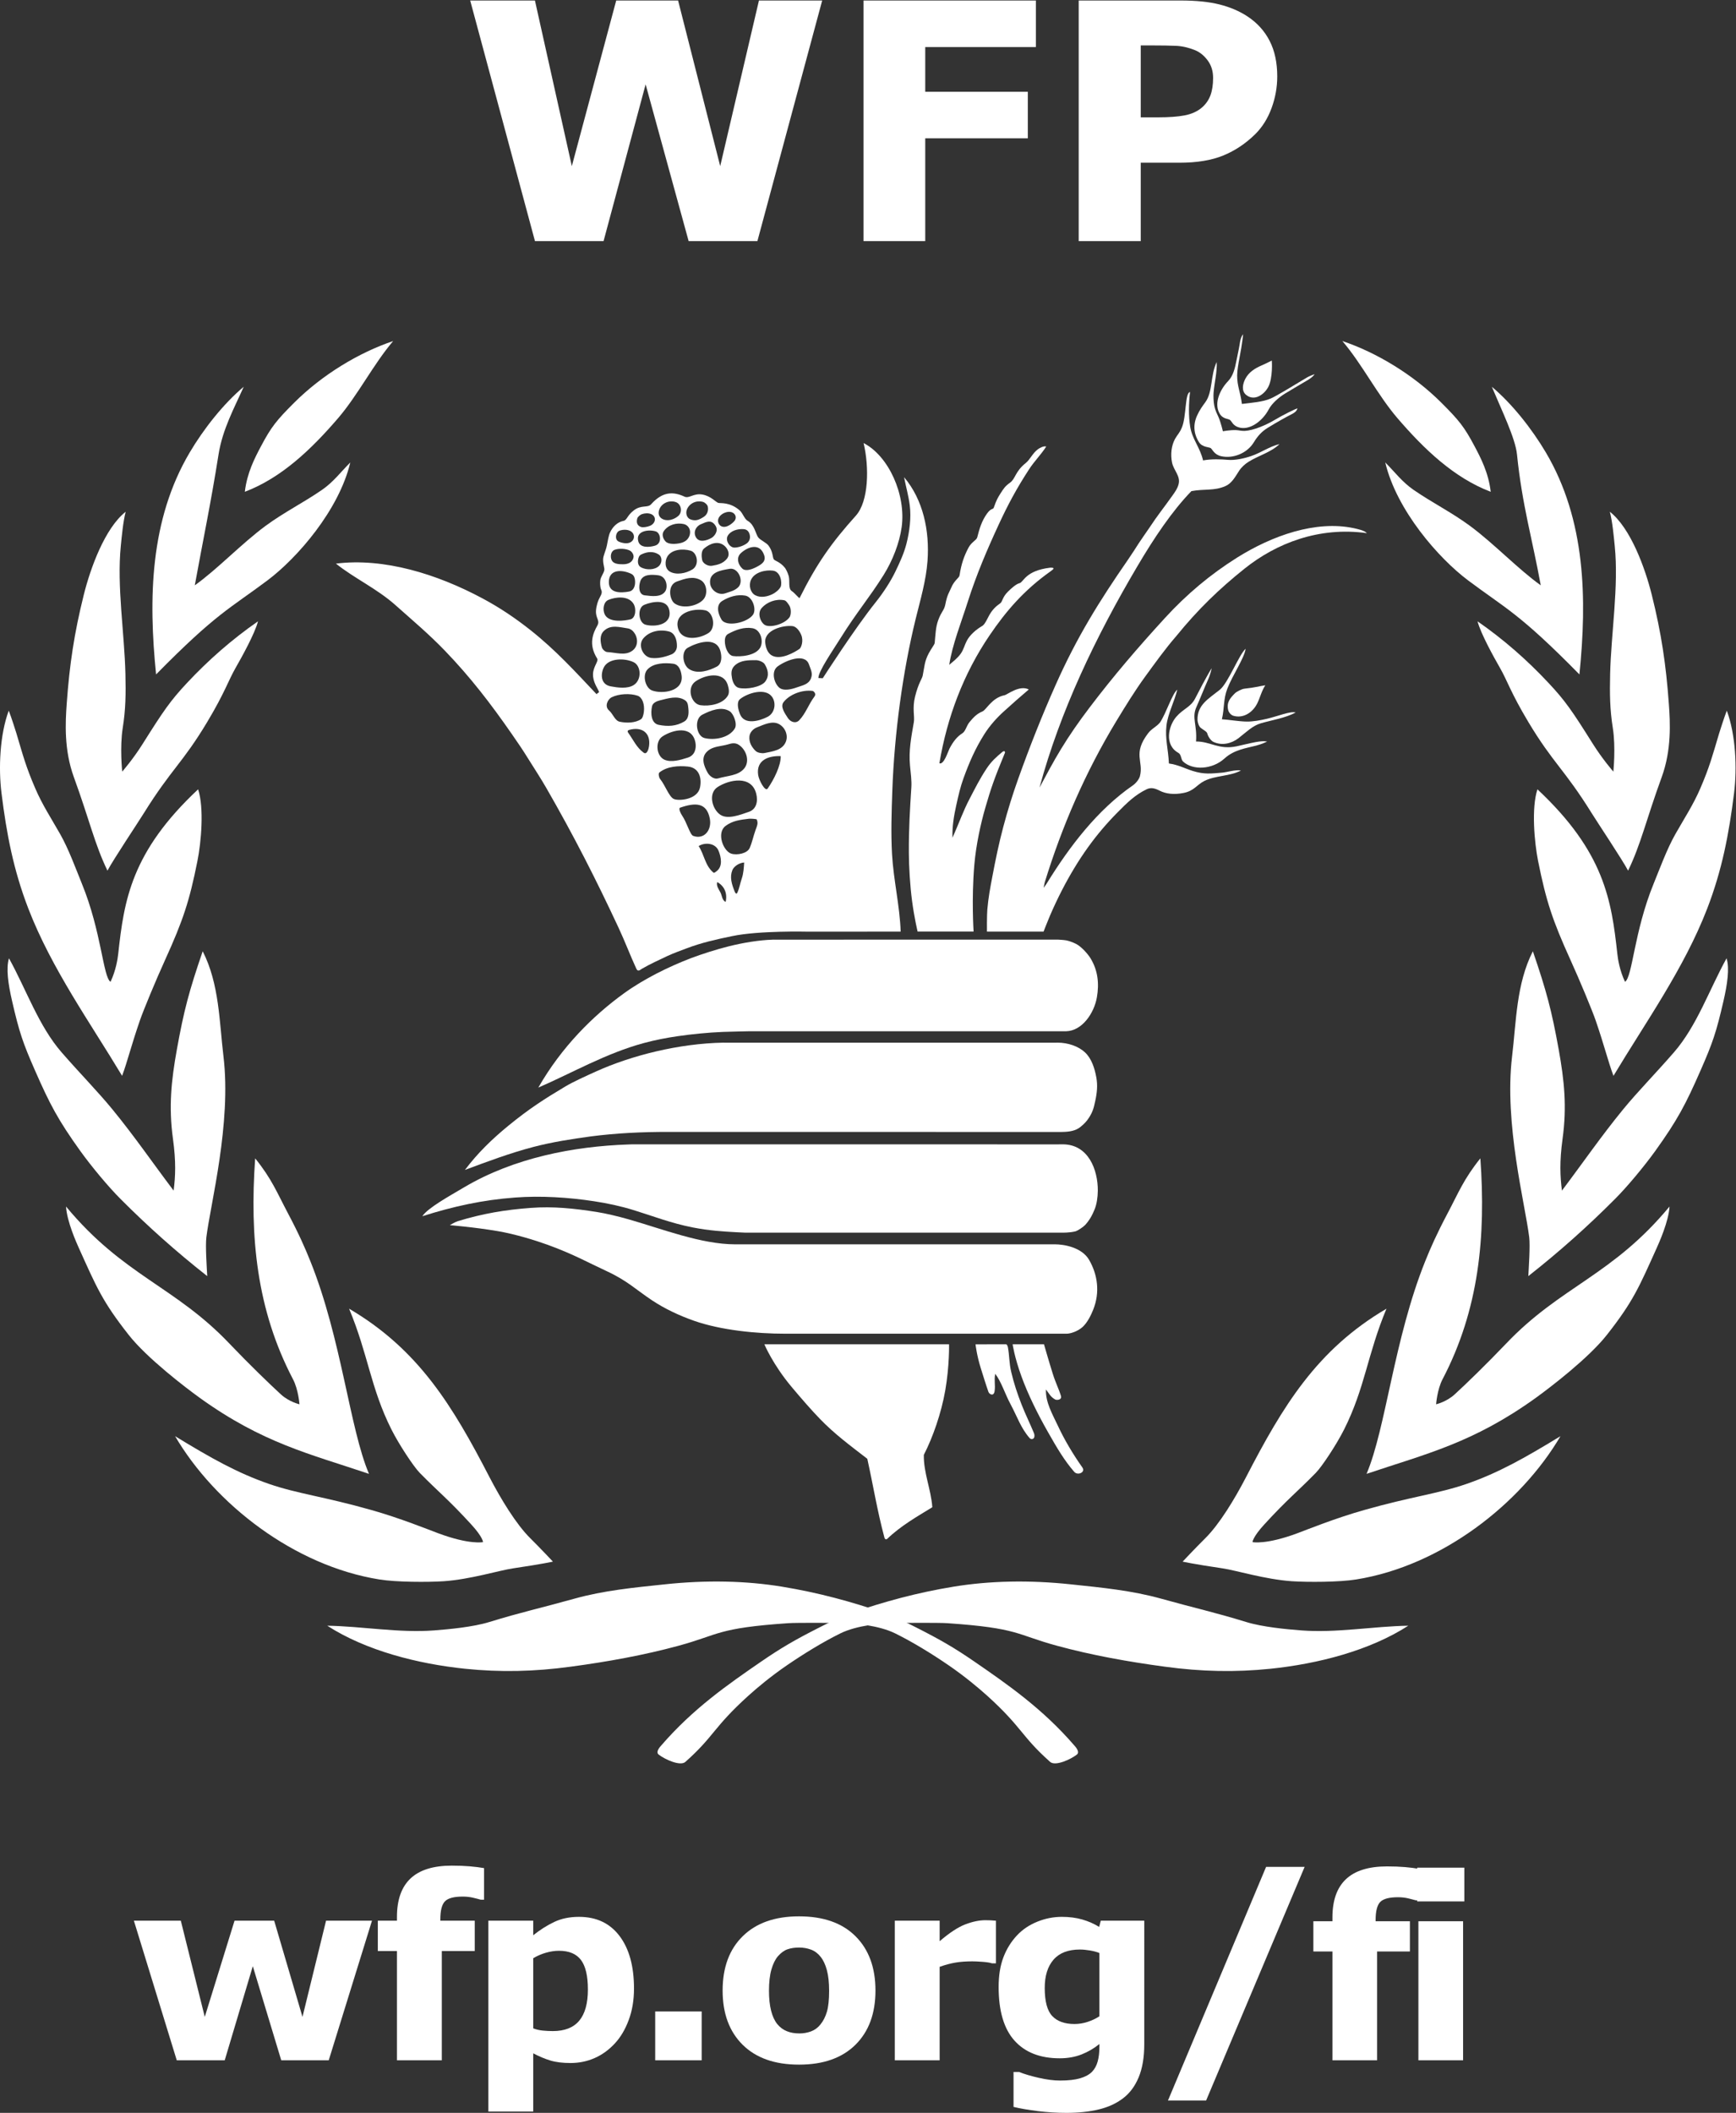 <?xml version="1.0" encoding="UTF-8" standalone="no"?>
<svg
   xmlns:dc="http://purl.org/dc/elements/1.1/"
   xmlns:cc="http://creativecommons.org/ns#"
   xmlns:rdf="http://www.w3.org/1999/02/22-rdf-syntax-ns#"
   xmlns:svg="http://www.w3.org/2000/svg"
   xmlns="http://www.w3.org/2000/svg"
   viewBox="0 0 310.627 377.947"
   height="377.947"
   width="310.627"
   xml:space="preserve"
   id="svg2"
   version="1.1"><rect x="0" y="0" width="310.627" height="377.947" fill="#333333" stroke="none"/><defs
     id="defs6"><clipPath
       id="clipPath20"
       clipPathUnits="userSpaceOnUse"><path
         id="path18"
         d="M 0,2834.64 V 0 h 2329.69 v 2834.64 z" /></clipPath></defs><g
     transform="matrix(1.333,0,0,-1.333,0,377.947)"
     id="g10"><g
       transform="scale(0.1)"
       id="g12"><g
         id="g14"><g
           clip-path="url(#clipPath20)"
           id="g16"><path
             id="path22"
             style="fill:#ffffff;fill-opacity:1;fill-rule:nonzero;stroke:none"
             d="m 1340.5,2131.15 c 12.51,27.07 24.09,48.62 40.79,74.3 7.38,11.32 15.7,19.22 23.12,30.67 -3.55,1.02 -8.73,-1.91 -10.97,-3.5 -7.42,-5.38 -10.77,-14.12 -16.71,-18.8 -14.03,-11.07 -13.64,-21.11 -20.99,-26.27 -6.57,-4.64 -8.46,-7.69 -13.06,-14.91 -3.08,-4.82 -5.34,-8.73 -8.59,-18.23 -1.16,-3.42 -3.45,-0.39 -8.93,-7.93 -7.19,-9.8 -10.41,-20.39 -13.39,-32.26 -0.95,-3.9 -7.59,-5.97 -11.85,-14.07 -5.72,-10.92 -9.44,-21.03 -11.91,-36.95 -0.61,-3.69 -6.85,-6.25 -11.16,-16.53 -3.05,-7.23 -5.23,-8.83 -7.9,-22.46 -1.64,-8.3 -5.43,-9.5 -9.7,-21.56 -3.3,-9.2 -3.42,-18.06 -4.58,-30.08 -0.26,-2.33 -4.2,-6.95 -7.83,-13.69 -6.09,-11.26 -5.9,-18.78 -8.32,-30.41 -0.93,-4.2 -5.64,-9.77 -10.18,-27.79 -3.98,-15.98 -0.33,-26.58 -1.67,-34.45 -3.53,-20.45 -7.04,-38.21 -5.14,-58.35 0.94,-9.85 2.44,-20.01 1.78,-29.48 -1.88,-29.7 -3.48,-54.17 -3.32,-87.83 0.1,-18.32 1.54,-43.41 4.31,-64.29 3.05,-23.06 7.44,-41.07 7.44,-41.07 h 75.14 c 0,0 -2.94,43.45 0.96,89.19 2.3,27.42 8.83,56.48 14.75,76.89 7.51,26.03 12.18,39.51 26.38,73.85 0.29,0.76 -0.11,3.98 -3.86,0.83 -7.84,-6.58 -14.38,-12.37 -20.57,-21.69 -9.46,-14.25 -15.22,-25.99 -22.87,-40.63 -8.95,-17.02 -13.89,-31.84 -23.11,-52.52 -0.55,14.92 1.87,29.12 4.9,42.87 3.11,14.04 5.57,25.16 9.98,37.26 7.83,21.35 15.43,39.16 27.99,59.03 7.28,11.47 16.57,21.77 26.02,30.32 11.29,10.32 21.72,19.4 33.54,29.5 -12.41,6.4 -28.95,-6.97 -32.26,-7.65 -17.48,-3.41 -24.58,-19.61 -29.94,-21.82 -7.64,-3.2 -12.07,-7.89 -17.38,-14.34 -4.08,-4.84 -5.31,-12.32 -9.59,-14.98 -7.13,-4.44 -12.36,-11.14 -17.26,-20.5 -2.02,-3.86 -7.5,-22.13 -13.6,-19.78 10.42,61.92 32.29,120.01 67.38,171.69 22.25,32.78 46.45,60.89 82.12,86.11 4.7,3.34 5.62,4.89 -0.94,4.66 -33.34,-4.05 -35.38,-19.27 -40.87,-20.71 -5.21,-1.35 -11.65,-7.52 -15.77,-11.53 -7.42,-7.33 -7.29,-13.51 -10.13,-15.43 -6.08,-4.25 -10.67,-8.65 -14.82,-16.03 -2.18,-3.84 -5.85,-12.3 -9.11,-14.23 -8.56,-4.96 -16.85,-12.19 -20.98,-19.99 -3.06,-5.7 -4.27,-11.89 -8.26,-17.49 -4.26,-6.02 -10.23,-10.53 -15.36,-14.88 3.9,26.47 16.37,57.82 24.95,84.87 11.54,36.12 25.54,68.95 41.33,103.07" /><path
             id="path24"
             style="fill:#ffffff;fill-opacity:1;fill-rule:nonzero;stroke:none"
             d="m 1417.21,1916.65 c 28.45,63.85 58.37,111.9 97.27,168.11 5.08,7.36 9.64,14.58 14.08,21.49 1.99,3.11 11.55,16.85 13.54,19.76 13.04,19.69 18.52,25.72 31.87,44.53 3.61,5.11 6.54,9.13 8.09,15.04 2.84,11.01 -6.62,18.4 -8.79,28.96 -2.2,10.79 -1,22.57 3.95,31.68 3.11,5.69 6.19,7.93 9.32,15.57 6.06,14.73 3.96,46.6 10.87,47.44 -1.75,-15.13 -2.15,-32.13 0.22,-46.64 2.77,-16.93 13.04,-27.18 17.28,-45.11 11.42,2.06 23.83,1.57 33.44,0.74 9.55,-0.82 21.62,1.83 31.4,5.18 13.26,4.53 24.28,12.78 37.79,15.98 -11.49,-11.05 -27.72,-15.2 -41.32,-23.59 -5,-3.14 -9.71,-7.29 -13.05,-12.45 -5.47,-8.5 -9.79,-16.64 -18.34,-20.38 -15.2,-6.62 -28.24,-3.48 -45.58,-6.7 -25.76,-26.54 -50.01,-62.63 -72.38,-100.58 -56.73,-95.98 -104.03,-195.37 -131.53,-297.29 9.51,17.73 18.59,34.88 28.89,51.75 11.38,18.74 24.18,37.09 38.14,55.47 32.65,43.05 64.97,80.64 101.17,120.19 29.22,31.95 61.24,58.76 96.95,81.18 47.19,29.57 105.41,50.28 156.57,39.6 5.82,-1.36 14.14,-2.91 17.77,-6.74 -64.11,8.98 -121.54,-13.42 -164.4,-47.74 -33.85,-27.08 -62.39,-54.56 -91.38,-90.27 -14.98,-17.21 -28.46,-36.13 -41.84,-54.45 -14.01,-19.27 -26.44,-39.55 -38.77,-59.83 -41.54,-68.61 -72.99,-141.25 -96.11,-216.51 -0.66,-2.39 -0.81,-4.79 -1.47,-7.16 1.1,1.69 2.72,3.53 3.81,5.25 31.13,50.61 68.56,99.45 115.96,132.22 4.14,2.82 8.46,8.26 9.57,12.53 5.13,20.09 -10.19,29.75 11,57.52 4.86,6.38 11.5,8.71 16.09,14.64 8.67,13.4 15.74,37.41 23.01,43.86 -3.65,-15.63 -12.62,-32.15 -14.53,-48.26 -2.03,-17.68 2.49,-32.14 3.28,-50.88 12.52,-1.71 22.2,-7.01 32.03,-10.04 15.27,-4.77 24.45,-3.56 39.57,-2.25 6.44,0.54 18.14,4.31 25.1,2.89 -14.61,-7.98 -34.34,-6.51 -49.29,-14.14 -10.46,-5.36 -13.49,-13.27 -27.91,-16.05 -12.84,-2.5 -23.64,-1.16 -31.98,3.12 -6.5,3.27 -11.57,4.64 -17.4,1.85 -15.55,-7.47 -26.18,-18.02 -38.7,-30.65 -29.08,-29.26 -52.81,-61.92 -74.96,-104.75 -5.86,-11.39 -11.13,-22.64 -16.13,-34.25 -2.46,-5.65 -8.59,-21.34 -8.59,-21.34 h -75.98 c 0,0 -0.2,21.91 0.52,29.91 1.45,15.95 3.62,27.76 6.72,43.94 4.4,23.26 8.72,44.37 14.75,66.94 5.88,21.96 12.22,42.56 19.75,63.65 15.7,43.96 32.4,86.06 50.66,127.06" /><path
             id="path26"
             style="fill:#ffffff;fill-opacity:1;fill-rule:nonzero;stroke:none"
             d="m 682.555,1324.8 c 27.734,22.68 48.265,35.82 75.957,52.33 11.246,6.72 28.258,14.33 41.336,20.26 47.984,21.68 111.464,37.67 171.269,38.77 1.086,0 1.016,-0.05 1.016,-0.05 h 445.897 c 0,0 -1.66,0.05 1.56,0.05 14.19,0 28.23,-4.95 36.92,-13.14 8.7,-8.26 12.86,-20.98 15.14,-33.63 1.92,-10.78 0.97,-20.36 -1.54,-31.89 -1.96,-9.11 -3.43,-14.54 -8.5,-22.28 -3.07,-4.71 -5.98,-7.94 -11.68,-12.48 -5.86,-4.68 -14.16,-6.31 -23.68,-6.4 -0.99,-0.04 -3.12,-0.1 -3.04,-0.07 0.1,0.07 -521.565,0.07 -521.565,0.07 0,0 -3.243,0.01 -4.872,0.01 -34.144,0.11 -70.093,-1.63 -103.835,-6.03 -25.844,-3.53 -51.743,-7.56 -76.723,-14.06 -31.504,-8.23 -61.836,-19.62 -92.117,-30.91 16.785,22.31 36.16,41.24 58.457,59.45" /><path
             id="path28"
             style="fill:#ffffff;fill-opacity:1;fill-rule:nonzero;stroke:none"
             d="m 837.387,1502.21 c 27.398,19.79 60.66,36.04 90.125,47.32 14.949,5.66 34.812,11.93 50.593,15.86 19.063,4.81 40.965,8.42 58.835,8.94 5.38,0.15 0.79,0.04 0.79,0.04 l 382.45,0.04 c 0,0 8.19,-0.44 11.04,-1 7.18,-1.55 12.98,-4.48 15.39,-6.01 5.93,-3.81 13.39,-11.81 17.29,-18.14 9.93,-16.35 11.68,-34 8.47,-52.37 -3.67,-20.97 -19.61,-44.86 -41.23,-45.45 -3.77,-0.1 -11.28,0 -11.28,0 h -414.23 c 0,0 -24.11,-0.47 -35.122,-0.87 -20.375,-0.8 -42.965,-3.12 -60.75,-5.74 -15.215,-2.19 -30.078,-5.07 -45.317,-9.15 -51.066,-13.8 -95.441,-39.7 -141.851,-59.84 31.254,54.63 73.539,96.48 114.797,126.37" /><path
             id="path30"
             style="fill:#ffffff;fill-opacity:1;fill-rule:nonzero;stroke:none"
             d="m 623.438,1242.28 c 66.488,39.28 146.582,54.77 219.886,57.23 1.742,0.08 5.223,0.19 5.223,0.19 l 571.733,-0.05 c 0,0 1.03,0 6.21,0.05 34.65,0.03 47.3,-34.35 47.15,-62.15 -0.07,-9.16 -1.62,-18.5 -4.16,-24.77 -3.29,-8.19 -6.94,-14.88 -12.89,-21.34 -2.13,-2.34 -9.79,-7.72 -13.18,-8.55 -7.92,-1.94 -17.66,-1.72 -17.6,-1.72 0.07,0 -425.27,-0.08 -425.27,0 0,0 -22.946,0.92 -38.868,2.45 -11.473,1.13 -20.18,2.33 -32.094,4.6 -29.285,5.82 -53.562,15.35 -78.926,23.17 -16.918,5.24 -34.714,9.13 -53.273,11.94 -34.137,5.22 -71.418,7.6 -105.891,4.99 -43.847,-3.26 -82.843,-11.85 -124.554,-25.08 7.054,10.99 36.371,27.12 56.504,39.04" /><path
             id="path32"
             style="fill:#ffffff;fill-opacity:1;fill-rule:nonzero;stroke:none"
             d="m 931.395,1063 c -19.543,6.89 -38.614,15.78 -55.719,27.07 -22.285,14.75 -33.211,26.48 -62.008,39.79 -24.648,11.39 -44.328,22.63 -78.691,35.08 -16.582,6.01 -43.446,14.28 -66.481,18.22 -32.906,5.59 -64.633,8.04 -64.633,8.04 0,0 6.719,4.19 10.77,5.43 33.586,10.22 63.25,15.21 97.738,17.76 30.246,2.27 58.035,-0.68 88.356,-5.42 12.441,-1.96 28.613,-5.79 42.668,-9.8 45.636,-12.99 97.523,-33.59 143.546,-33.67 2.571,0 2.278,0.04 2.278,0.04 h 425.011 c 0,0 -3.21,0 1.3,0 12.87,0.04 36.94,-4.13 46.6,-21.21 11.2,-19.68 14.68,-43.12 5.28,-66.6 -2.85,-7.05 -7.58,-17.16 -14.38,-23.28 -5.96,-5.4 -15.66,-8.87 -21.27,-8.87 -1.62,-0.08 -4.39,0 -4.39,0 h -371.7 c 0,0 1.41,0 -2.02,0 -38.01,0 -85.853,4.6 -122.255,17.42" /><path
             id="path34"
             style="fill:#ffffff;fill-opacity:1;fill-rule:nonzero;stroke:none"
             d="m 1100.71,931.16 c -10.51,10.789 -25.01,27.328 -38.15,43.039 -25.22,30.071 -36.52,57.161 -36.52,57.161 h 247.91 c 0,0 0.66,-28.6 -5.07,-61.719 -5.36,-30.75 -16.72,-63.172 -28.8,-86.661 -0.44,-24.082 9.73,-46.468 11.4,-70.261 -20.36,-12.5 -42.27,-24.867 -60.52,-42.418 -1.16,-1.082 -3.04,-1.082 -3.82,1.828 -9.77,36.66 -14.92,69.34 -22.94,105.59 -22.6,17.472 -43.8,33.043 -63.49,53.441" /><path
             id="path36"
             style="fill:#ffffff;fill-opacity:1;fill-rule:nonzero;stroke:none"
             d="m 1356.21,951.488 c -7.02,12.953 -12.25,30.051 -20.3,40.223 -1.73,-9.07 0.4,-14.652 -0.83,-23.332 -1.13,-7.27 -7.09,-4.25 -8.3,-0.828 -3.47,9.84 -7.17,21.988 -10.35,32.078 -5.28,16.801 -6.97,31.681 -6.97,31.681 l 41.24,0.05 c 0,0 1.58,-0.39 2.31,-4.4 1.98,-10.39 1.49,-20.54 4.34,-32.581 3.65,-15.508 8.37,-29.668 14.06,-44.129 4.96,-12.73 11.36,-25.57 16.55,-38.211 0.71,-1.66 1.05,-4.859 -0.2,-6.519 -1.53,-1.918 -4.16,-1.68 -5.68,0 -11.8,13.429 -16.57,28.64 -25.87,45.968" /><path
             id="path38"
             style="fill:#ffffff;fill-opacity:1;fill-rule:nonzero;stroke:none"
             d="m 1420.04,922.012 c -7.01,14.949 -16.87,31.758 -16.01,48.718 4.56,-5.992 6.43,-10.281 12.71,-13.621 2.87,-0.91 8.9,-0.058 7.39,4.961 -2.78,9.34 -7.08,17.25 -11.07,30.071 -5.92,18.949 -11.67,39.199 -11.67,39.199 l -42.1,0.02 c 0,0 2.34,-17.08 11.91,-43.29 8.4,-23.211 21.39,-49.769 35.61,-74.672 11.59,-20.476 22.11,-38.347 35.26,-53.308 4.5,-5.149 15.53,-0.629 10.76,6.07 -12.47,17.641 -24.11,37.168 -32.79,55.852" /><path
             id="path40"
             style="fill:#ffffff;fill-opacity:1;fill-rule:nonzero;stroke:none"
             d="m 1693.4,2344.89 c -9.14,-3.98 -17.2,-9.13 -21.76,-17.91 -3.32,-6.3 -5.56,-15.92 0.79,-21.34 11.11,-9.48 24.37,0.23 29.74,9.92 6.79,12.35 5.02,35.96 5.02,35.96 0,0 -7.89,-4.11 -13.79,-6.63" /><path
             id="path42"
             style="fill:#ffffff;fill-opacity:1;fill-rule:nonzero;stroke:none"
             d="m 1703.06,2285.95 c 4,7.54 12.75,15.68 22.34,21.51 10.84,6.63 22.07,13.06 29.88,17.72 7.8,4.7 9.3,7.99 9.3,7.99 0,0 -6.44,-2.22 -9.97,-4.29 -19.27,-11.5 -40.31,-24.56 -48.86,-28.33 -10.8,-4.71 -25.47,-5.62 -38.7,-7.31 -2.11,16.69 -6.45,23.62 -6.39,38.44 0.11,7.12 1.83,16.34 3.04,22.77 4.14,21.43 4.95,32.25 4.95,32.25 0,0 -3.27,-3.05 -4.47,-12.49 -1.34,-8.51 -2.3,-11.66 -4.25,-21.73 -2.23,-11.62 -4.55,-21.47 -11.51,-28.73 -10.02,-10.36 -19.29,-28.82 -11.56,-42.96 4.51,-8.26 12.04,-7.06 14.4,-9.19 2.36,-2.12 3.79,-7.21 10.92,-9.57 15.39,-5.14 32.83,8.67 40.88,23.92" /><path
             id="path44"
             style="fill:#ffffff;fill-opacity:1;fill-rule:nonzero;stroke:none"
             d="m 1683.11,2241.88 c 5.22,8.48 10.59,14.43 18.82,19.48 13.66,8.33 23.8,13.97 32.13,18.24 3.61,1.81 6.63,3.97 7.55,7.83 -3.73,-1.4 -17.84,-8.03 -31.84,-16.36 -10.03,-5.98 -27.27,-13.46 -38.85,-13.99 -4.59,-0.2 -7.99,0.93 -11.74,1.04 -7.77,0.33 -17.66,-1.55 -17.66,-1.55 0,0 -2.51,10.98 -5.83,18.89 -1.66,4.06 -4.36,8.22 -5.8,15.83 -0.98,5.08 -1.26,12.71 -0.86,17.25 1.13,13.73 4.83,27.07 4.2,40.97 -8.64,-17.93 -5.11,-40.01 -15.24,-53.88 -4.27,-5.83 -7.65,-10.43 -11.01,-17.78 -5.57,-12.06 -4.9,-24.55 2.61,-36.18 4.34,-6.62 13.91,-6.38 15.56,-7.67 2.51,-1.85 4.66,-8.78 14.02,-10.86 16.01,-3.6 34.9,3.82 43.94,18.74" /><path
             id="path46"
             style="fill:#ffffff;fill-opacity:1;fill-rule:nonzero;stroke:none"
             d="m 1687.58,1891.29 c 3.73,7.53 6.14,17.42 10.89,24.41 -10.75,-1.61 -12.49,-2.84 -28.04,-4.55 -3.38,-0.32 -10.4,-3.84 -12.71,-6.15 -6.15,-6.21 -11.52,-11.96 -9.13,-22.38 0.92,-4.05 4.49,-7.02 6.48,-7.65 12.93,-4.2 26.06,3.49 32.51,16.32" /><path
             id="path48"
             style="fill:#ffffff;fill-opacity:1;fill-rule:nonzero;stroke:none"
             d="m 1700.71,1870.77 c 14.69,3.43 31.66,10.64 38.47,8.37 -13.78,-7.33 -31.17,-10 -46.44,-14.35 -11.65,-3.36 -19.97,-12.16 -30.37,-20.15 -9.55,-7.26 -22.25,-10.22 -33.6,-4.88 -3.82,1.82 -7.53,7.99 -8.2,11.28 -0.59,2.63 -6.07,5.26 -8.89,7.58 -2.83,2.36 -4.19,8.25 -4.25,10.52 -0.49,20.34 14.98,28.55 29.89,40.5 11.23,8.99 25.8,47.16 34.7,55.07 -1.59,-12.3 -17.58,-35.51 -24.55,-53.58 -5.53,-14.39 -3.72,-25.9 -7.29,-41.04 10.66,-0.68 22.55,-2.91 33.28,-3.09 8.42,-0.11 18.6,1.72 27.25,3.77" /><path
             id="path50"
             style="fill:#ffffff;fill-opacity:1;fill-rule:nonzero;stroke:none"
             d="m 1685.23,1839.42 c -8.25,-1.53 -18.35,-4.13 -25.23,-5.59 -23.96,-5.07 -35.41,6.66 -54.53,6.44 1.68,21.91 -5.92,31.71 0.34,45.87 5.58,12.6 10.76,25.94 15.55,36.61 3.9,8.57 5.07,15.8 5.07,15.8 0,0 -5.8,-8.69 -22.31,-40.86 -5.75,-11.23 -16.03,-13.63 -25.15,-24.23 -10.52,-12.12 -16.54,-37.75 2.89,-48.51 3.87,-2.12 3.3,-8.78 6.11,-11.47 12.98,-12.21 39.19,-10.98 55.59,3.9 13.05,11.89 28.91,13.82 42.42,17.32 7.9,2.04 14.84,5.41 14.84,5.41 0,0 -3.75,1.52 -15.59,-0.69" /><path
             id="path52"
             style="fill:#ffffff;fill-opacity:1;fill-rule:nonzero;stroke:none"
             d="m 1205.23,1585.17 c -0.95,0 -1.96,0 0,0 z m -111.89,315.55 c -7.98,-10.56 -11.68,-22.7 -20.5,-31.92 -4.6,-4.83 -11.62,-2.57 -15.27,2.99 -4.04,6.29 -10.59,15.18 -5.72,21.39 8,10.27 24.75,16.82 39,14.96 0.84,-0.09 5.43,-3.48 2.49,-7.42 z M 1055,1840.33 c -4.47,-11.96 -17.8,-13.26 -29.14,-15.62 -2.12,-0.46 -8.64,0 -11.57,2.87 -4.9,4.79 -9.14,11.34 -8.29,19.54 0.46,5.06 4.68,10.02 9.9,12.03 9.47,3.67 20.7,9.57 30.03,4.33 8.03,-4.48 12.24,-14.72 9.07,-23.15 z m -24.55,-63.22 c -3.26,-4.71 -11.64,10.95 -12.73,18.12 -3.13,20.77 15.07,26.07 30.24,25.43 0.47,-12.39 -9.13,-31.57 -17.51,-43.55 z m -16.38,-56.03 c -2.98,-8.35 -4.41,-16.04 -7.73,-23.69 -3.22,-7.4 -16.969,-10.04 -24.602,-7.67 -10.894,3.37 -20.238,27.83 -7.855,37.2 9.476,7.08 19.293,8.22 31.357,9.7 2.17,0.26 10.28,-0.23 10.59,-0.99 2.03,-5.07 0.75,-7.61 -1.76,-14.55 z m -18.34,-64.59 c -2.207,-6.42 -3.179,-13.02 -6.019,-19.19 -1.418,-3.13 -3.285,0.98 -3.359,1.19 -4.282,10.64 -6.981,19.65 -3.332,29.02 2.062,5.19 9.164,9.96 15.902,10.38 -0.414,-6.67 -0.891,-14.9 -3.192,-21.4 z M 974.082,1625 c -4.922,2.22 -4.848,8.55 -6.91,12.48 -1.942,3.84 -6.133,9.13 -4.406,14.17 9.496,-5.33 13.898,-14.83 11.316,-26.65 z m -16.387,39.31 c -11.332,9.32 -12.312,24.22 -19.863,35.62 8.336,5.33 22.387,4.26 26.711,-6.29 3.453,-8.48 5.965,-20.94 -2.633,-27.41 -0.933,-0.69 -3.14,-2.81 -4.215,-1.92 z m -42.246,76.85 c -1.699,2.43 -5.062,9.43 -2.5,10.32 20.281,6.98 35.496,7.21 39.832,-14.49 3.071,-15.48 -7.508,-28.77 -22.332,-23.36 -4.25,1.58 -8.461,18.07 -15,27.53 z m -29.496,48.99 c -1.422,1.79 -2.578,7.18 -0.808,8.56 10.546,8.48 26.031,9.13 38.019,7.96 15.813,-1.44 19.059,-16.14 16.422,-28.32 -3.481,-16.04 -27.805,-18.04 -34.691,-15.37 -6.77,2.6 -11.493,17.94 -18.942,27.17 z m 3.442,57.03 c 13.664,8.86 39.785,15.43 44.14,-8.56 1.32,-7.23 -0.484,-16.83 -10.25,-19.97 -10.031,-3.22 -21.847,-6.69 -31.012,-2.97 -11.273,4.61 -13.488,24.65 -2.878,31.5 z m -14.165,40.36 c 1.032,4.6 6.133,6.78 10.418,7.88 11.063,2.72 23.43,6.85 33.582,0.38 3.958,-2.5 4.262,-6.04 4.778,-11.02 0.898,-8.07 -0.246,-14.66 -5.563,-17.74 -10.773,-6.32 -21.734,-6.89 -34.257,-4.43 -10.157,2.01 -10.985,15.47 -8.958,24.93 z m -11.335,-62.21 c -9.469,7.01 -13.657,16.91 -20.637,26.72 -1.688,2.4 0,3.39 1.293,3.76 16.804,4.75 29.277,-3.63 26.66,-21.96 -0.469,-3.56 -2.781,-11.85 -7.316,-8.52 z m -46.383,56.61 c -6.301,5.45 -1.922,14.92 3.566,17.68 9.61,4.77 24.707,5.49 34.703,2.12 6.43,-2.16 9.684,-11.39 8.531,-21.47 -0.484,-4.12 -1.746,-8.67 -3.765,-10.01 -7.613,-5.19 -19.391,-5.4 -28.649,-3.47 -6.55,1.39 -8.886,10.35 -14.386,15.15 z m -7.262,57.25 c 6.09,13.25 28.305,13.36 40.402,7.46 9.856,-4.85 11.094,-23.19 0.332,-30.42 -8.586,-5.72 -22.113,-3.62 -31.218,-1.95 -12.934,2.38 -13.965,15.1 -9.516,24.91 z m 0.492,49.61 c 9.231,8.77 21.188,4.75 32.305,3.21 2.152,-0.31 4.719,-1.82 6.176,-3.27 7.589,-7.67 8.187,-20.24 -0.262,-26.53 -9.75,-7.25 -21.926,-2.53 -33.645,-1.94 -3.164,0.12 -6.644,3.84 -7.367,6.22 -2.109,7.42 -3.387,16.49 2.793,22.31 z m 5.946,41.49 c 9.8,4.09 26.636,5.97 33.578,-5.03 4.261,-6.74 3.019,-19.22 -3.817,-21.03 -6.691,-1.73 -29.457,-5.51 -34.906,7.07 -2.699,6.2 -1.559,16.17 5.145,18.99 z m 30.164,35.25 c 2.836,-1.25 4.601,-3.52 5.273,-7 1.395,-7.55 -0.594,-15.75 -7.84,-17.08 -10.89,-1.98 -27.058,-2.61 -27,12.78 0.039,17.17 16.957,16.98 29.567,11.3 z m -21.918,31.93 c 5.793,2.21 15.332,1.72 20.531,-0.99 2.625,-1.37 6.152,-5.68 4.668,-10.22 -1.848,-5.93 -7.363,-8.07 -13.629,-8.15 -6.02,-0.05 -12.926,0.43 -15.356,5.34 -2.308,4.66 -1.328,12.04 3.786,14.02 z m 6.765,25.74 c 5.297,1.93 13.129,1.8 16.985,-2.38 5.3,-5.79 1.117,-15 -8.887,-14.54 -3.524,0.15 -7.695,1.36 -9.824,2.57 -5.172,2.92 -3.457,12.5 1.726,14.35 z m 23.813,16.59 c 0.679,2.23 4.16,4.84 5.98,5.49 3.973,1.41 8.629,1.7 12.43,0.19 7.601,-3.13 6.558,-12.53 -1.559,-15.83 -3.633,-1.47 -9.215,-2.43 -11.953,-1.47 -5.113,1.73 -6.531,6.17 -4.898,11.62 z m 23.683,-36.76 c -8.293,-2.43 -19.847,-2.9 -22.324,5.6 -4.203,14.42 14.004,16.58 23.445,13.56 6.516,-2.07 8.817,-16.31 -1.121,-19.16 z m 5.489,47.62 c 2.628,8.94 12.757,13.79 21.933,11.06 7.887,-2.31 9.707,-13.06 4.379,-18.29 -2.41,-2.34 -6.406,-4.73 -10.703,-5.68 -9.387,-2.1 -18.605,3.07 -15.609,12.91 z m 41.254,-32.79 c -1.485,-5.83 -5.766,-9.83 -12.618,-11.35 -6.804,-1.5 -16.215,-1.92 -19.984,2.28 -3.602,3.99 -5.254,9.59 -2.25,13.88 6.019,8.56 17.043,11.55 26.867,9.38 5.606,-1.31 9.727,-7.05 7.985,-14.19 z m -3.665,34.31 c 3.665,8.11 12.957,12.19 21.883,9.47 1.785,-0.58 5.469,-3.45 5.977,-6.29 1.058,-5.64 -0.899,-10.79 -5.606,-13.74 -6.035,-3.85 -11.019,-6.01 -17.949,-3.17 -5.207,2.18 -6.476,8.94 -4.305,13.73 z m 38.442,-22.78 c 4.074,-6.9 -2.129,-13.83 -5.281,-15.73 -6.989,-4.09 -16.84,-6.6 -21.047,0.33 -4.145,6.79 -0.715,14.86 6.508,17.84 6.894,2.86 14.031,7.2 19.82,-2.44 z m 11.586,-26.36 c 4.562,-3.78 8.566,-11.7 3.097,-17.97 -5.132,-5.91 -11.515,-7.68 -19.586,-8.98 -5.46,-0.93 -12.437,3.11 -13.324,7.93 -0.808,4.15 -1.57,11.72 2.547,15.21 8.024,6.83 18.777,10.79 27.266,3.81 z m 9.672,44.98 c 4.312,-1.28 7.066,-5.84 4.906,-10.23 -1.313,-2.7 -5.184,-5.65 -7.649,-7.15 -6.765,-4.18 -12.57,-2.46 -14.687,2.51 -3.898,9.15 9.207,17.29 17.43,14.87 z m 16.504,-22.8 c 4.753,-0.42 6.933,-3.73 7.863,-7.36 1.23,-4.87 -0.37,-9.38 -4.48,-12.14 -4.895,-3.25 -10.993,-5.17 -15.868,-5.24 -6.594,-0.12 -12.699,9.56 -9.129,15.84 3.785,6.74 13.309,9.62 21.614,8.9 z m 27.283,-34.89 c 2.8,-8.28 -3.27,-12.14 -9.66,-15.54 -6.51,-3.47 -15.23,-6.71 -19.745,-2.39 -5.765,5.43 -8.332,14.58 -1.902,20.6 8.917,8.36 25.407,14.65 31.307,-2.67 z m 11.77,-20.77 c 10.46,-1.33 12.54,-16.2 10.43,-21.58 -2.39,-4.62 -7.66,-8.24 -10.43,-9.66 -7.67,-3.95 -16.64,-5.45 -23.69,-1.8 -6.43,3.34 -9.21,13.09 -5.72,20.73 4.73,10.34 19.63,13.6 29.41,12.31 z m 21.52,-46.04 c 3.58,-5 2.8,-13.88 0.67,-16.66 -6.59,-9.01 -24.96,-14.16 -32.53,-10.47 -5.76,2.82 -11.44,15.5 -4.7,23.11 7.01,7.9 19.22,12.61 30.31,10.3 2.46,-0.55 4.09,-3.27 6.25,-6.28 z m 4.64,-28.37 c 5.04,-0.54 9.51,-6.08 11.94,-12.11 3.16,-7.8 -0.03,-16.89 -2.53,-18.59 -6.02,-4.09 -25.08,-15.57 -37.08,-8.69 -6.6,3.79 -8.42,12.44 -8.83,17.55 -1.33,16.51 23.72,23.27 36.5,21.84 z m -70.393,-118.09 c -2.567,6.55 -4.942,16.24 0.203,20.22 10.39,8.2 33.89,15.37 42.83,2.97 5.81,-8.05 4.11,-21.7 -6.07,-26.92 -10.5,-5.37 -31.037,-11.54 -36.963,3.73 z m -50.41,-0.72 c 10.429,5.3 25.457,11.7 36.687,4.46 5.137,-3.29 10.442,-16.96 6.817,-23.02 -7.7,-12.87 -27.961,-16.15 -40.844,-12.84 -10.969,2.85 -14.274,25.53 -2.66,31.4 z m -9.379,44.49 c 12.586,8.85 37.437,14.57 43.422,-4.78 1.554,-5.01 2.441,-10.56 -0.121,-14.61 -6.973,-11.21 -24.661,-14.16 -36.497,-12.49 -12.8,1.85 -18.847,23.43 -6.804,31.88 z m -10.594,45.08 c 12.09,6.85 37.856,15.96 43.926,-3.68 2.43,-8.03 2.183,-17.94 -4.695,-21.49 -9.848,-5.16 -25.457,-10.58 -36.809,-3.5 -9.481,6 -10.762,23.89 -2.422,28.67 z m 67.676,81.02 c -5.063,-4.52 -10.203,-5.49 -16.942,-7.78 -9.437,-3.2 -19.312,4.07 -20.402,13.1 -1.816,15.46 14.75,17.76 25.707,19.69 7.988,1.45 12.938,-5.73 14.41,-10.56 1.504,-4.64 1.309,-10.86 -2.773,-14.45 z m 20.31,-36.37 c -7.19,-10.71 -36.166,-17.45 -42.556,-6.43 -4.668,8.07 -7.574,19.39 1.203,24.8 9.215,5.66 20.137,9.05 30.863,7.12 10.08,-1.78 15.21,-18.36 10.49,-25.49 z m 15.44,-66.33 c 4.13,-6.56 7.01,-15.37 0.89,-23.52 -5.56,-7.45 -25.37,-10.94 -35.519,-8.48 -5.566,1.4 -8.199,8.16 -9.051,12.73 -1.176,6.17 -1.73,12.38 3.731,17.41 7.851,7.2 18.339,7.04 28.409,7.04 4.14,0 9.99,-2.68 11.54,-5.18 z m -5.75,22.26 c -6.18,-11.34 -27.09,-12.8 -36.492,-11.55 -6.625,0.89 -11.289,11.57 -11.094,20.51 0.066,4.6 1.5,7.64 4.641,9.33 10.445,5.6 21.132,9.35 32.375,7.53 10.96,-1.74 15.22,-17.22 10.57,-25.82 z m -110.078,24.42 c -7.106,21.89 20.226,28.79 36.176,25.41 11.105,-2.31 14.812,-23.65 4.48,-30.39 -12.785,-8.31 -35.477,-10.99 -40.656,4.98 z m -41.211,-53.73 c 8.187,8.45 22.972,8.98 34.511,7.43 7.086,-0.99 10.141,-8.15 11.126,-15.92 2.761,-21.38 -25.938,-24.98 -39.594,-19.98 -9,3.29 -13.684,20.58 -6.043,28.47 z m -5.778,41.43 c 8.563,10.07 22.879,12.46 34.735,9.2 7.238,-1.97 10.59,-10.43 10.426,-19.91 -0.137,-5.38 -3.829,-9.29 -7.141,-10.65 -8.43,-3.42 -18.168,-5.96 -27.367,-4.84 -11.344,1.39 -18.219,17.27 -10.653,26.2 z m 1.36,45.1 c 10.527,4.29 30.144,8.14 33.453,-6.9 4.457,-20.02 -19.172,-23.28 -31.797,-19.8 -9.668,2.65 -11.504,22.72 -1.656,26.7 z m 75.726,33.09 c 7.871,-4.47 9.524,-17.08 4.735,-24.39 -6.367,-9.67 -28.137,-15.27 -39.848,-6.81 -6.68,4.85 -10.277,24.72 3.41,29.49 10.934,3.83 21.414,7.54 31.703,1.71 z m -11.156,14.38 c -8.93,-5.52 -21.656,-7.72 -30.098,-3.02 -7.343,4.02 -7.058,14.75 -3.417,20.52 5.98,9.62 20.855,10.66 31.132,7.64 8.864,-2.56 12.184,-19.04 2.383,-25.14 z m -72.281,15.68 c 0.902,2.86 2.176,3.68 3.949,4.55 7.508,3.58 15.75,4.54 22.938,-0.07 5.179,-3.36 4.726,-11.11 0.886,-15.12 -5.621,-5.91 -17.047,-6.15 -24.359,-2.31 -4.727,2.47 -4.945,8.29 -3.414,12.95 z m 2.398,-31.34 c 3.321,9.48 15.149,8.95 24.106,7.79 11.019,-1.44 13.226,-15.56 9.312,-21.5 -5.41,-8.2 -17.758,-6.63 -27.582,-5.38 -7.996,1.02 -8.468,11.61 -5.836,19.09 z m 155.51,-285.21 c 2.71,-10.71 0,-20.89 -9.53,-24.3 -12.253,-4.32 -28.816,-10.65 -38.609,-4.05 -11.199,7.51 -16.589,28.81 -3.722,37.16 15.199,9.94 45.441,16.45 51.861,-8.81 z m -16.51,33.3 c -8.234,-9.35 -21.668,-9.04 -34.855,-12.91 -5.094,-1.47 -11.133,3.02 -13.781,7.68 -4.875,8.7 -9.758,20.36 -0.418,28.77 7.734,7.05 18.281,6.45 27.754,9.28 4.25,1.28 9.46,2.77 14.621,-0.72 10.679,-7.29 14.839,-22.91 6.679,-32.1 z m 87.3,140.15 c 2.33,-6.81 5.45,-11.8 2.8,-18.58 -3.14,-8.33 -11.21,-9.47 -18.79,-12.21 -7.07,-2.56 -18.86,-5.79 -24.78,0.4 -6.81,7.04 -9.55,21.39 -1.41,27.54 10.56,7.86 36.6,18.71 42.18,2.85 z m 143.3,61.18 c 6.23,25.39 13.96,51.14 15.89,77.97 2.85,40.07 -5.8,81.73 -31.5,112.08 2.53,-13.09 5.88,-24.14 7.64,-37.88 2.09,-16.59 -0.26,-35.07 -4.53,-51.77 -3.25,-12.64 -8.94,-24.93 -14.59,-36.67 -6.67,-13.91 -16.64,-29.04 -26.55,-41.45 -27.81,-34.58 -71.14,-102.07 -71.14,-102.07 0,0 -3.64,0.26 -5.79,0.26 -0.51,8.41 19.44,37.22 29.51,53.35 22.09,35.35 38.82,54.37 58.04,85.03 12.04,19.32 21.23,42.84 24.19,64.16 5.98,43.43 -17.43,95.48 -51.1,112.79 7.69,-32.44 6.89,-78.17 -10.38,-97.4 -32.69,-36.43 -52.13,-63.69 -75.46,-110.39 -0.66,-1.25 -6.12,6.3 -10.63,9.23 -5.07,3.36 -2.23,13.37 -4.05,20.11 -1.64,5.73 -4.34,10.15 -5.14,11.15 -6.9,8.46 -13.58,8.99 -15.03,11.53 -1.68,2.86 -0.87,10 -6.9,18.13 -3,4.1 -10.67,7.13 -13.79,10.97 -3.38,4.2 -4.91,17.05 -14.22,22.32 -4.417,2.48 -6.472,10.19 -10.714,13.97 -13.086,11.59 -26.149,9.35 -28.653,10.08 -3.367,0.9 -9.937,9.27 -21.636,11.28 -11.438,1.95 -17.731,-5.68 -23.668,-2.92 -14.891,6.89 -29.157,7.46 -44.981,-10.18 -4.75,-5.25 -12.965,-0.34 -23.211,-8.18 -9,-6.86 -9.168,-13.2 -13.75,-14.06 -8.609,-1.62 -15.031,-8.51 -18.351,-16.03 -1.723,-3.87 -3.016,-11.7 -4.024,-16.86 -1.41,-7.13 -5.011,-13.69 -5.082,-18.93 -0.082,-7.28 2.215,-11.21 1.575,-14.47 -1.063,-4.71 -4.879,-9.04 -5.344,-13.44 -0.348,-2.5 -0.559,-9.16 1.261,-12.91 2.29,-4.62 -1.609,-8.63 -3.632,-13.56 -1.938,-4.58 -3.973,-12.42 -3.352,-17.95 0.82,-7.59 5.164,-10.37 1.785,-16.35 -5.535,-9.72 -12.531,-24.88 -0.265,-44.25 2.254,-3.54 -5.137,-10.43 -5.551,-20.54 -0.473,-11 6.172,-19.13 7.984,-24 0.344,-1.75 -2.922,-1.65 -3.039,-3.53 -29.222,30.9 -55.062,59.39 -88.949,86.22 -20.703,16.36 -41.176,30.12 -64.113,42.4 -61.289,32.87 -132.492,54.86 -196.992,46.82 24.289,-19.55 54.941,-33.5 79.89,-55.71 23.641,-21.06 45.09,-39.04 66.621,-61.41 33.797,-35.11 61.258,-70.7 89.871,-112.01 8.496,-12.23 14.09,-20.41 22.012,-33.17 7.977,-12.76 16.84,-26.31 24.102,-38.96 36.617,-63.58 66.617,-122.44 96.98,-187.59 8.426,-18.01 15.504,-36.87 23.762,-54.78 2.211,-4.86 5.375,-1.25 7.609,0 10.981,6.35 22.649,11.66 34.051,17.04 9.098,4.18 17.379,7.06 25.508,10.18 20.543,7.83 40.035,12.08 61.551,16.55 35.915,7.52 100.435,5.97 100.435,5.97 l 122.34,0.04 c 0.79,0 1.62,0 3.34,0 -1.28,35.07 -9.61,69.15 -11.64,104.32 -1.54,28.5 -0.6,56.04 0.41,84.59 2.73,77.36 14.1,160.4 31.39,230.88" /><path
             id="path54"
             style="fill:#ffffff;fill-opacity:1;fill-rule:nonzero;stroke:none"
             d="m 395.141,2295.16 c -23.871,-23.8 -30.993,-32.57 -44.911,-58.88 -8.199,-15.47 -18.609,-35.33 -21.578,-60.93 49.051,18.67 89.075,56.78 125.235,98.87 26.754,31.2 47.504,72.6 73.886,103.42 -46.468,-15.58 -95.503,-45.52 -132.632,-82.48" /><path
             id="path56"
             style="fill:#ffffff;fill-opacity:1;fill-rule:nonzero;stroke:none"
             d="m 254.719,2228.25 c 18.488,31.24 44.976,65.01 72.437,88.05 -12.718,-28.57 -28.383,-56.87 -33.765,-90.66 -10.676,-67.27 -20.75,-114.39 -31.911,-175.79 30.508,21.76 62.684,55.95 95.036,79.81 24.992,18.37 50.046,30.64 75.754,48.3 15.281,10.55 25.234,24.09 37.945,36.77 -15.141,-63.84 -71.16,-128.27 -111.274,-158.31 -50.386,-37.79 -68.449,-43.81 -149.421,-126.15 -10.282,101.67 -8.45,207.33 45.199,297.98" /><path
             id="path58"
             style="fill:#ffffff;fill-opacity:1;fill-rule:nonzero;stroke:none"
             d="m 89.527,1890.59 c 3.77,52.8 10.102,95.02 22.93,146.52 8.984,35.97 28.34,89.51 56.242,111.47 -3.418,-13.04 -5.215,-32.6 -6.531,-45.79 -5.469,-54.4 4.945,-117.58 6.187,-171.91 0.622,-26.72 0.383,-47.31 -3.613,-72.41 -4.14,-26.33 -0.687,-58.62 -0.687,-58.62 0,0 14.422,16.47 27.3,36.99 28.149,44.7 37.161,57.97 59.836,82.19 28.133,30.05 59.598,57.88 95.125,82.52 -4.285,-16.69 -22.425,-49.16 -29.921,-62.21 -10.004,-17.45 -14.543,-33.32 -38.215,-72.85 -33.313,-55.55 -48.153,-63.04 -85.137,-122.45 -8.008,-12.92 -40.852,-62.06 -48.809,-77.08 -17.324,35.86 -23.863,67.19 -45.117,125.56 -13.355,36.68 -11.359,73.37 -9.59,98.07" /><path
             id="path60"
             style="fill:#ffffff;fill-opacity:1;fill-rule:nonzero;stroke:none"
             d="m 38.094,1615.92 c -20.086,52.08 -29.289,100.4 -36.098,155.23 -4.16,33.55 -2.227,78.26 9.746,110.52 3.141,-7.87 9.547,-27.87 10.414,-30.86 8.91,-29.96 12.633,-44.35 25.086,-73.25 9.52,-22.16 21.164,-39.83 33.625,-61.73 11.332,-19.99 20.891,-46.31 29.09,-66.45 26.371,-64.57 28.32,-125.02 38.41,-131.62 7.258,15.54 9.531,30.42 10.344,37.75 7.844,71.45 17.25,136.39 107.227,220.6 8.257,-25.07 4.074,-71.28 -0.887,-96.03 -10.758,-54.12 -19.449,-80.11 -43.281,-132.56 -12.598,-27.62 -29.422,-68.27 -34.032,-81.73 -12.078,-35.07 -16.218,-53.45 -23.816,-74.19 -42.481,70.78 -94.762,143.87 -125.828,224.32" /><path
             id="path62"
             style="fill:#ffffff;fill-opacity:1;fill-rule:nonzero;stroke:none"
             d="m 108.125,1290.31 c -30.242,42.1 -41.266,63.25 -60.949,108.07 -16.527,37.59 -21.281,51.53 -30.961,93.63 -5.289,22.95 -8.277,43.77 -4.168,57.34 23.676,-42.87 39.84,-90.85 70.809,-126.41 24.59,-28.21 48.278,-52.23 67.825,-76.04 29.988,-36.58 53.601,-71.21 82.382,-109.3 2.426,19.09 3.364,38.43 -0.921,69.71 -5.856,42.86 -2.246,78 5.238,119.5 9.484,52.65 16.445,78.71 34.711,131.98 22.348,-43.83 22.262,-94.54 27.871,-141.03 10.828,-90.2 -17.387,-197.76 -22.941,-242.6 -1.485,-11.81 0.562,-40.96 1.16,-52.32 -42.2,33.23 -79.742,66.79 -116.141,103.29 -16.586,16.54 -39.344,43.95 -53.914,64.18" /><path
             id="path64"
             style="fill:#ffffff;fill-opacity:1;fill-rule:nonzero;stroke:none"
             d="m 268.105,959.531 c -19.214,13.84 -70.843,53.299 -95.289,84.349 -35.597,45.21 -43.437,64.58 -66.921,116.59 -2.875,6.34 -16.168,35.78 -17.25,55.78 76.942,-92.91 145.828,-106.74 219.226,-183.84 26.934,-28.24 54.516,-54.832 69.07,-68.16 11.172,-10.281 25.047,-13.391 25.047,-13.391 0,0 -1.445,19.801 -8.691,33.582 -48.965,93.589 -58.207,191.439 -50.781,296.449 22.351,-27.67 29.402,-46.15 43.589,-72.91 15.426,-29.15 23.293,-47.17 30.504,-65.11 41.903,-104.29 52.805,-224.749 78.696,-285.37 -79.914,26.922 -142.844,41.309 -227.2,102.031" /><path
             id="path66"
             style="fill:#ffffff;fill-opacity:1;fill-rule:nonzero;stroke:none"
             d="m 595.828,713.43 c -21.613,-1.45 -63.992,-1.321 -86.586,2.359 C 394.848,734.102 288.516,817 235.027,908.059 c 48.496,-29.59 83.563,-49.34 126.211,-64.11 37.985,-13.121 74.012,-17.008 137.418,-35.019 38.262,-10.809 76.145,-26.121 89.453,-31.102 42.418,-15.797 60.282,-11.918 60.282,-11.918 0,0 0,6.449 -15.848,23.731 -31.574,34.461 -43.141,42.699 -69.121,69.187 -8.527,8.75 -28.074,38.481 -37.996,58.25 -28.071,55.883 -31.192,100.672 -56.828,162.062 93.554,-54.94 139.129,-130.749 188.59,-226.32 15.21,-29.269 35.777,-63.082 54.57,-81.66 12.637,-12.469 30.445,-31.422 30.445,-31.422 0,0 -13.047,-3.066 -53.668,-9.066 C 670.312,728 631.484,715.91 595.828,713.43" /><path
             id="path68"
             style="fill:#ffffff;fill-opacity:1;fill-rule:nonzero;stroke:none"
             d="m 1049.31,706.18 c 49.39,-8.078 93.28,-20.078 138.19,-35.489 12.08,-4.152 30.44,-13.281 43.17,-19.73 31.83,-16.199 50.16,-26.723 77.52,-45.531 44.06,-30.352 91.4,-63.051 134.12,-112.668 0.91,-0.981 7.81,-8.364 3.21,-11.961 -8.37,-6.563 -28.99,-15.903 -35.85,-9.852 -39.08,34.762 -37.11,45.891 -84.47,88.781 -12.15,10.942 -30.49,26.29 -52.4,41.282 -21.38,14.629 -47.22,30.609 -71.22,42.449 -21.83,10.738 -55.42,13.949 -74.29,13.949 l 0.26,-0.14 c -8.57,0.332 -57.84,0.609 -69.24,-0.129 C 961.5,650.5 966.238,641.84 910.422,626.719 864.512,614.23 815.258,605.34 766.367,598.781 c -50.09,-6.812 -94.906,-7.633 -141.859,-2.84 -63.649,6.559 -133.274,24.297 -185.238,57.789 47.511,-0.8 96.3,-9.929 143.566,-6.308 19.891,1.527 52.16,4.527 74.012,11.269 43.418,13.329 68.328,18.528 114.308,31.348 39.512,10.992 79.348,14.801 120.606,19.152 57.105,6.11 109.998,4.731 157.548,-3.011" /><path
             id="path70"
             style="fill:#ffffff;fill-opacity:1;fill-rule:nonzero;stroke:none"
             d="m 1934.52,2295.16 c 23.87,-23.8 31.02,-32.57 44.94,-58.88 8.2,-15.47 18.61,-35.33 21.58,-60.93 -49.09,18.67 -89.07,56.78 -125.26,98.87 -26.77,31.2 -47.49,72.6 -73.87,103.42 46.47,-15.58 95.5,-45.52 132.61,-82.48" /><path
             id="path72"
             style="fill:#ffffff;fill-opacity:1;fill-rule:nonzero;stroke:none"
             d="m 2074.98,2228.25 c -18.52,31.24 -44.99,65.01 -72.45,88.05 12.85,-30.74 31.57,-69.04 33.76,-90.66 6.83,-67.74 20.75,-114.39 31.92,-175.79 -30.5,21.76 -62.72,55.95 -95.06,79.81 -24.94,18.37 -50.02,30.64 -75.7,48.3 -15.32,10.55 -25.27,24.09 -37.98,36.77 15.14,-63.84 71.16,-128.27 111.28,-158.31 50.37,-37.79 68.43,-43.81 149.37,-126.15 10.28,101.67 8.46,207.33 -45.14,297.98" /><path
             id="path74"
             style="fill:#ffffff;fill-opacity:1;fill-rule:nonzero;stroke:none"
             d="m 2240.16,1890.59 c -3.81,52.8 -10.08,95.02 -22.93,146.52 -8.98,35.97 -28.34,89.51 -56.29,111.47 3.46,-13.04 5.23,-32.6 6.56,-45.79 5.52,-54.4 -4.88,-117.58 -6.17,-171.91 -0.61,-26.72 -0.39,-47.31 3.59,-72.41 4.15,-26.33 0.72,-58.62 0.72,-58.62 0,0 -14.42,16.47 -27.33,36.99 -28.09,44.7 -37.11,57.97 -59.85,82.19 -28.1,30.05 -59.6,57.88 -95.13,82.52 4.33,-16.69 22.46,-49.16 29.96,-62.21 10.04,-17.45 14.53,-33.32 38.22,-72.85 33.3,-55.55 48.14,-63.04 85.1,-122.45 8,-12.92 40.89,-62.06 48.84,-77.08 17.35,35.86 23.86,67.19 45.12,125.56 13.39,36.68 11.39,73.37 9.59,98.07" /><path
             id="path76"
             style="fill:#ffffff;fill-opacity:1;fill-rule:nonzero;stroke:none"
             d="m 2291.59,1615.92 c 20.08,52.08 29.26,100.4 36.11,155.23 4.16,33.55 2.2,78.26 -9.75,110.52 -3.14,-7.87 -9.53,-27.87 -10.42,-30.86 -8.93,-29.96 -12.63,-44.35 -25.05,-73.25 -9.54,-22.16 -21.24,-39.83 -33.67,-61.73 -11.32,-19.99 -20.88,-46.31 -29.12,-66.45 -26.34,-64.57 -28.29,-125.02 -38.38,-131.62 -7.28,15.54 -9.54,30.42 -10.33,37.75 -7.85,71.45 -17.26,136.39 -107.23,220.6 -8.28,-25.07 -4.08,-71.28 0.84,-96.03 10.81,-54.12 19.54,-80.11 43.33,-132.56 12.59,-27.62 29.42,-68.27 34.06,-81.73 12.01,-35.07 16.17,-53.45 23.83,-74.19 42.44,70.78 94.72,143.87 125.78,224.32" /><path
             id="path78"
             style="fill:#ffffff;fill-opacity:1;fill-rule:nonzero;stroke:none"
             d="m 2221.57,1290.31 c 30.27,42.1 41.26,63.25 60.93,108.07 16.53,37.59 21.26,51.53 30.98,93.63 5.29,22.95 8.26,43.77 4.14,57.34 -23.61,-42.87 -39.86,-90.85 -70.83,-126.41 -24.54,-28.21 -48.23,-52.23 -67.78,-76.04 -29.96,-36.58 -53.64,-71.21 -82.38,-109.3 -2.41,19.09 -3.38,38.43 0.87,69.71 5.9,42.86 2.29,78 -5.19,119.5 -9.49,52.65 -16.45,78.71 -34.71,131.98 -22.32,-43.83 -22.26,-94.54 -27.88,-141.03 -10.86,-90.2 17.43,-197.76 22.98,-242.6 1.45,-11.81 -0.6,-40.96 -1.19,-52.32 42.2,33.23 79.74,66.79 116.13,103.29 16.59,16.54 39.3,43.95 53.93,64.18" /><path
             id="path80"
             style="fill:#ffffff;fill-opacity:1;fill-rule:nonzero;stroke:none"
             d="m 2061.6,959.531 c 19.19,13.84 70.83,53.299 95.26,84.349 35.61,45.21 43.46,64.58 66.93,116.59 2.84,6.34 16.18,35.78 17.26,55.78 -76.94,-92.91 -145.84,-106.74 -219.24,-183.84 -26.92,-28.24 -54.48,-54.832 -69.05,-68.16 -11.17,-10.281 -25.04,-13.391 -25.04,-13.391 0,0 1.43,19.801 8.65,33.582 48.99,93.589 58.23,191.439 50.76,296.449 -22.27,-27.67 -29.37,-46.15 -43.54,-72.91 -15.4,-29.15 -23.29,-47.17 -30.48,-65.11 -41.93,-104.29 -52.88,-224.749 -78.76,-285.37 79.97,26.922 142.88,41.309 227.25,102.031" /><path
             id="path82"
             style="fill:#ffffff;fill-opacity:1;fill-rule:nonzero;stroke:none"
             d="m 1733.85,713.43 c 21.66,-1.45 64.01,-1.321 86.62,2.359 114.4,18.313 220.7,101.211 274.19,192.27 -48.54,-29.59 -83.6,-49.34 -126.22,-64.11 -38.01,-13.121 -74,-17.008 -137.38,-35.019 -38.3,-10.809 -76.17,-26.121 -89.49,-31.102 -42.41,-15.797 -60.28,-11.918 -60.28,-11.918 0,0 0,6.449 15.84,23.731 31.59,34.461 43.17,42.699 69.11,69.187 8.55,8.75 28.1,38.481 38.01,58.25 28.08,55.883 31.2,100.672 56.87,162.062 -93.56,-54.94 -139.22,-130.749 -188.65,-226.32 -15.18,-29.269 -35.75,-63.082 -54.52,-81.66 -12.61,-12.469 -30.46,-31.422 -30.46,-31.422 0,0 13.04,-3.066 53.7,-9.066 18.19,-2.672 57,-14.762 92.66,-17.242" /><path
             id="path84"
             style="fill:#ffffff;fill-opacity:1;fill-rule:nonzero;stroke:none"
             d="m 1280.38,706.18 c -49.39,-8.078 -93.24,-20.078 -138.19,-35.489 -12.12,-4.152 -30.45,-13.281 -43.17,-19.73 -31.84,-16.199 -50.12,-26.723 -77.51,-45.531 -44.108,-30.352 -91.377,-63.051 -134.127,-112.668 -0.922,-0.981 -7.856,-8.364 -3.223,-11.961 8.391,-6.563 29.024,-15.903 35.817,-9.852 39.101,34.762 37.113,45.891 84.523,88.781 12.09,10.942 30.43,26.29 52.39,41.282 21.42,14.629 47.18,30.609 71.22,42.449 21.78,10.738 55.45,13.949 74.28,13.949 l -0.28,-0.14 c 8.6,0.332 57.84,0.609 69.27,-0.129 96.83,-6.641 92.06,-15.301 147.85,-30.422 45.94,-12.489 95.19,-21.379 144.09,-27.938 50.05,-6.812 94.91,-7.633 141.85,-2.84 63.66,6.559 133.26,24.297 185.21,57.789 -47.48,-0.8 -96.24,-9.929 -143.56,-6.308 -19.9,1.527 -52.13,4.527 -73.98,11.269 -43.42,13.329 -68.35,18.528 -114.3,31.348 -39.52,10.992 -79.36,14.801 -120.6,19.152 -57.12,6.11 -110.01,4.731 -157.56,-3.011" /><path
             id="path86"
             style="fill:#ffffff;fill-opacity:1;fill-rule:nonzero;stroke:none"
             d="m 1103.65,2834.64 -86.96,-322.87 h -92.311 l -57.738,210.33 -56.453,-210.33 h -92.086 l -86.95,322.87 h 86.907 l 49.531,-222.26 59.582,222.26 h 83.055 l 56.527,-222.26 52.006,222.26 h 84.89" /><path
             id="path88"
             style="fill:#ffffff;fill-opacity:1;fill-rule:nonzero;stroke:none"
             d="m 1390.51,2772.2 h -148.53 v -60.08 h 137.69 v -62.44 h -137.69 v -137.91 h -82.82 v 322.87 h 231.35 v -62.44" /><path
             id="path90"
             style="fill:#ffffff;fill-opacity:1;fill-rule:nonzero;stroke:none"
             d="m 1628.38,2730.88 c 0,9.08 -2.46,16.9 -7.36,23.46 -4.92,6.57 -10.62,11.14 -17.13,13.74 -8.68,3.46 -17.13,5.37 -25.37,5.74 -8.24,0.35 -19.24,0.54 -32.97,0.54 h -14.3 v -96.5 h 23.84 c 14.17,0 25.84,0.87 35.03,2.6 9.18,1.73 16.88,5.2 23.09,10.39 5.35,4.6 9.22,10.13 11.6,16.55 2.38,6.41 3.57,14.24 3.57,23.48 z m 86.1,1.85 c 0,-14.46 -2.54,-28.59 -7.6,-42.4 -5.06,-13.81 -12.29,-25.41 -21.68,-34.79 -12.87,-12.74 -27.22,-22.34 -43.05,-28.85 -15.82,-6.51 -35.52,-9.76 -59.08,-9.76 h -51.82 v -105.16 h -83.28 v 322.87 h 137.05 c 20.53,0 37.84,-1.77 51.93,-5.31 14.09,-3.55 26.57,-8.85 37.41,-15.94 13.01,-8.53 22.95,-19.44 29.81,-32.75 6.87,-13.3 10.31,-29.26 10.31,-47.91" /><path
             id="path92"
             style="fill:#ffffff;fill-opacity:1;fill-rule:nonzero;stroke:none"
             d="M 499.316,257.871 441.27,70.551 H 377.523 L 339.355,196.82 301.648,70.551 H 237.27 L 179.727,257.871 h 62.988 l 32.152,-129.09 39.969,129.09 h 53.207 l 37.996,-129.09 31.633,129.09 h 61.644" /><path
             id="path94"
             style="fill:#ffffff;fill-opacity:1;fill-rule:nonzero;stroke:none"
             d="m 649.773,286.059 h -4.492 c -2.66,0.781 -6.121,1.671 -10.394,2.671 -4.266,0.989 -8.84,1.5 -13.727,1.5 -11.75,0 -19.707,-2.109 -23.863,-6.339 -4.156,-4.231 -6.235,-12.403 -6.235,-24.52 v -1.5 h 46.2 v -40.703 h -44.2 V 70.551 H 532.844 V 217.168 h -25.688 v 40.703 h 25.688 v 5.168 c 0,22.902 6.094,40.082 18.269,51.551 12.18,11.449 30.606,17.172 55.293,17.172 8.899,0 16.957,-0.301 24.184,-0.91 7.226,-0.614 13.625,-1.422 19.183,-2.422 v -42.371" /><path
             id="path96"
             style="fill:#ffffff;fill-opacity:1;fill-rule:nonzero;stroke:none"
             d="m 789.148,165.539 c 0,18.211 -3.101,31.43 -9.312,39.641 -6.215,8.211 -16.035,12.332 -29.461,12.332 -5.656,0 -11.484,-0.871 -17.469,-2.59 -5.992,-1.711 -11.707,-4.184 -17.144,-7.402 v -94.102 c 3.988,-1.559 8.265,-2.547 12.816,-2.996 4.547,-0.442 9.039,-0.672 13.477,-0.672 15.867,0 27.687,4.641 35.449,13.91 7.766,9.27 11.644,23.231 11.644,41.879 z m 61.887,1.262 c 0,-15.461 -2.363,-29.52 -7.082,-42.199 -4.719,-12.68 -10.91,-23.133 -18.57,-31.352 -7.996,-8.672 -17.055,-15.25 -27.156,-19.691 -10.106,-4.449 -20.938,-6.668 -32.489,-6.668 -10.66,0 -19.718,1.141 -27.152,3.418 -7.441,2.269 -15.051,5.481 -22.824,9.582 V 1.828 H 655.547 V 257.871 h 60.215 v -19.512 c 9.215,7.332 18.629,13.282 28.238,17.852 9.605,4.559 20.684,6.828 33.234,6.828 23.325,0 41.454,-8.559 54.391,-25.68 12.941,-17.129 19.41,-40.64 19.41,-70.558" /><path
             id="path98"
             style="fill:#ffffff;fill-opacity:1;fill-rule:nonzero;stroke:none"
             d="m 879.492,70.551 h 62.387 v 65.559 H 879.492 Z" /><path
             id="path100"
             style="fill:#ffffff;fill-opacity:1;fill-rule:nonzero;stroke:none"
             d="m 1101.28,118.602 c 3.89,4.777 6.81,10.539 8.75,17.257 1.94,6.719 2.92,16.039 2.92,27.942 0,11 -1,20.23 -3,27.679 -2,7.45 -4.78,13.399 -8.34,17.848 -3.56,4.563 -7.84,7.793 -12.85,9.684 -5,1.879 -10.4,2.828 -16.18,2.828 -5.78,0 -10.92,-0.781 -15.43,-2.328 -4.5,-1.551 -8.81,-4.68 -12.92,-9.352 -3.67,-4.32 -6.59,-10.269 -8.76,-17.84 -2.17,-7.558 -3.25,-17.07 -3.25,-28.519 0,-10.242 0.94,-19.11 2.83,-26.61 1.89,-7.511 4.67,-13.531 8.34,-18.101 3.56,-4.328 7.82,-7.488 12.77,-9.5 4.94,-2.012 10.58,-3 16.93,-3 5.44,0 10.65,0.91 15.59,2.75 4.94,1.832 9.15,4.91 12.6,9.262 z m 73.88,45.539 c 0,-30.813 -8.98,-55.082 -26.93,-72.821 -17.97,-17.73 -43.17,-26.602 -75.65,-26.602 -32.47,0 -57.68,8.871 -75.642,26.602 C 978.98,109.059 970,133.328 970,164.141 c 0,31.007 9.031,55.371 27.109,73.039 18.071,17.691 43.221,26.539 75.471,26.539 32.7,0 57.96,-8.899 75.8,-26.699 17.86,-17.79 26.78,-42.079 26.78,-72.879" /><path
             id="path102"
             style="fill:#ffffff;fill-opacity:1;fill-rule:nonzero;stroke:none"
             d="m 1336.9,200.66 h -5.33 c -2.56,0.891 -6.66,1.559 -12.33,2 -5.65,0.442 -10.37,0.668 -14.14,0.668 -8.54,0 -16.08,-0.558 -22.63,-1.668 -6.55,-1.121 -13.6,-3 -21.14,-5.672 V 70.551 h -60.21 V 257.871 h 60.21 v -27.519 c 13.21,11.347 24.69,18.867 34.45,22.609 9.76,3.719 18.76,5.578 26.96,5.578 2.11,0 4.49,-0.059 7.17,-0.16 2.65,-0.117 4.99,-0.289 6.99,-0.508 V 200.66" /><path
             id="path104"
             style="fill:#ffffff;fill-opacity:1;fill-rule:nonzero;stroke:none"
             d="m 1475.77,129.609 v 84.903 c -3.44,1.429 -7.66,2.578 -12.66,3.41 -4.99,0.84 -9.48,1.258 -13.48,1.258 -15.76,0 -27.57,-4.539 -35.45,-13.61 -7.87,-9.05 -11.81,-21.699 -11.81,-37.941 0,-18 3.36,-30.57 10.08,-37.688 6.7,-7.121 16.66,-10.691 29.86,-10.691 6,0 11.87,0.949 17.64,2.852 5.77,1.878 11.05,4.378 15.82,7.507 z m 60.21,-37.539 c 0,-17.559 -2.5,-32.359 -7.51,-44.359 -5.01,-12.02 -12,-21.41 -21.02,-28.191 -9.01,-6.91 -19.87,-11.879 -32.6,-14.93 C 1462.11,1.531 1447.74,0 1431.72,0 c -13,0 -25.82,0.781 -38.43,2.34 C 1380.66,3.891 1369.73,5.789 1360.5,8 v 46.879 h 7.34 c 7.32,-2.891 16.26,-5.527 26.81,-7.918 10.55,-2.391 19.98,-3.59 28.31,-3.59 11.11,0 20.13,1.027 27.07,3.078 6.95,2.062 12.24,4.981 15.9,8.762 3.45,3.57 5.95,8.117 7.49,13.668 1.57,5.57 2.35,12.242 2.35,20.02 v 3.512 c -7.23,-5.899 -15.22,-10.57 -24,-14.012 -8.77,-3.449 -18.54,-5.168 -29.31,-5.168 -26.22,0 -46.44,7.891 -60.65,23.691 -14.22,15.777 -21.32,39.797 -21.32,72.047 0,15.453 2.17,28.801 6.5,40.031 4.32,11.23 10.44,21.02 18.32,29.359 7.33,7.782 16.36,13.84 27.07,18.172 10.71,4.348 21.69,6.508 32.91,6.508 10.11,0 19.29,-1.187 27.57,-3.578 8.27,-2.402 15.8,-5.691 22.57,-9.93 l 2.17,8.34 h 58.38 V 92.07" /><path
             id="path106"
             style="fill:#ffffff;fill-opacity:1;fill-rule:nonzero;stroke:none"
             d="M 1751.25,330.102 1618.97,16.512 h -51.19 l 131.74,313.59 h 51.73" /><path
             id="path108"
             style="fill:#ffffff;fill-opacity:1;fill-rule:nonzero;stroke:none"
             d="m 1905.02,285.211 h -4.47 c -2.65,0.769 -6.1,1.66 -10.35,2.66 -4.25,0.988 -8.81,1.488 -13.67,1.488 -11.71,0 -19.64,-2.109 -23.78,-6.32 -4.14,-4.211 -6.21,-12.34 -6.21,-24.41 v -1.5 h 46.02 V 216.59 h -44.02 V 70.551 h -59.98 V 216.59 h -25.59 v 40.539 h 25.59 v 5.152 c 0,22.809 6.06,39.93 18.19,51.34 12.13,11.41 30.49,17.109 55.08,17.109 8.86,0 16.89,-0.3 24.09,-0.91 7.2,-0.609 13.57,-1.422 19.1,-2.41 v -42.199" /><path
             id="path110"
             style="fill:#ffffff;fill-opacity:1;fill-rule:nonzero;stroke:none"
             d="m 1963.95,70.551 h -59.99 V 257.129 h 59.99 z m 1.66,213.168 h -63.31 v 45.351 h 63.31 v -45.351" /></g></g></g></g></svg>